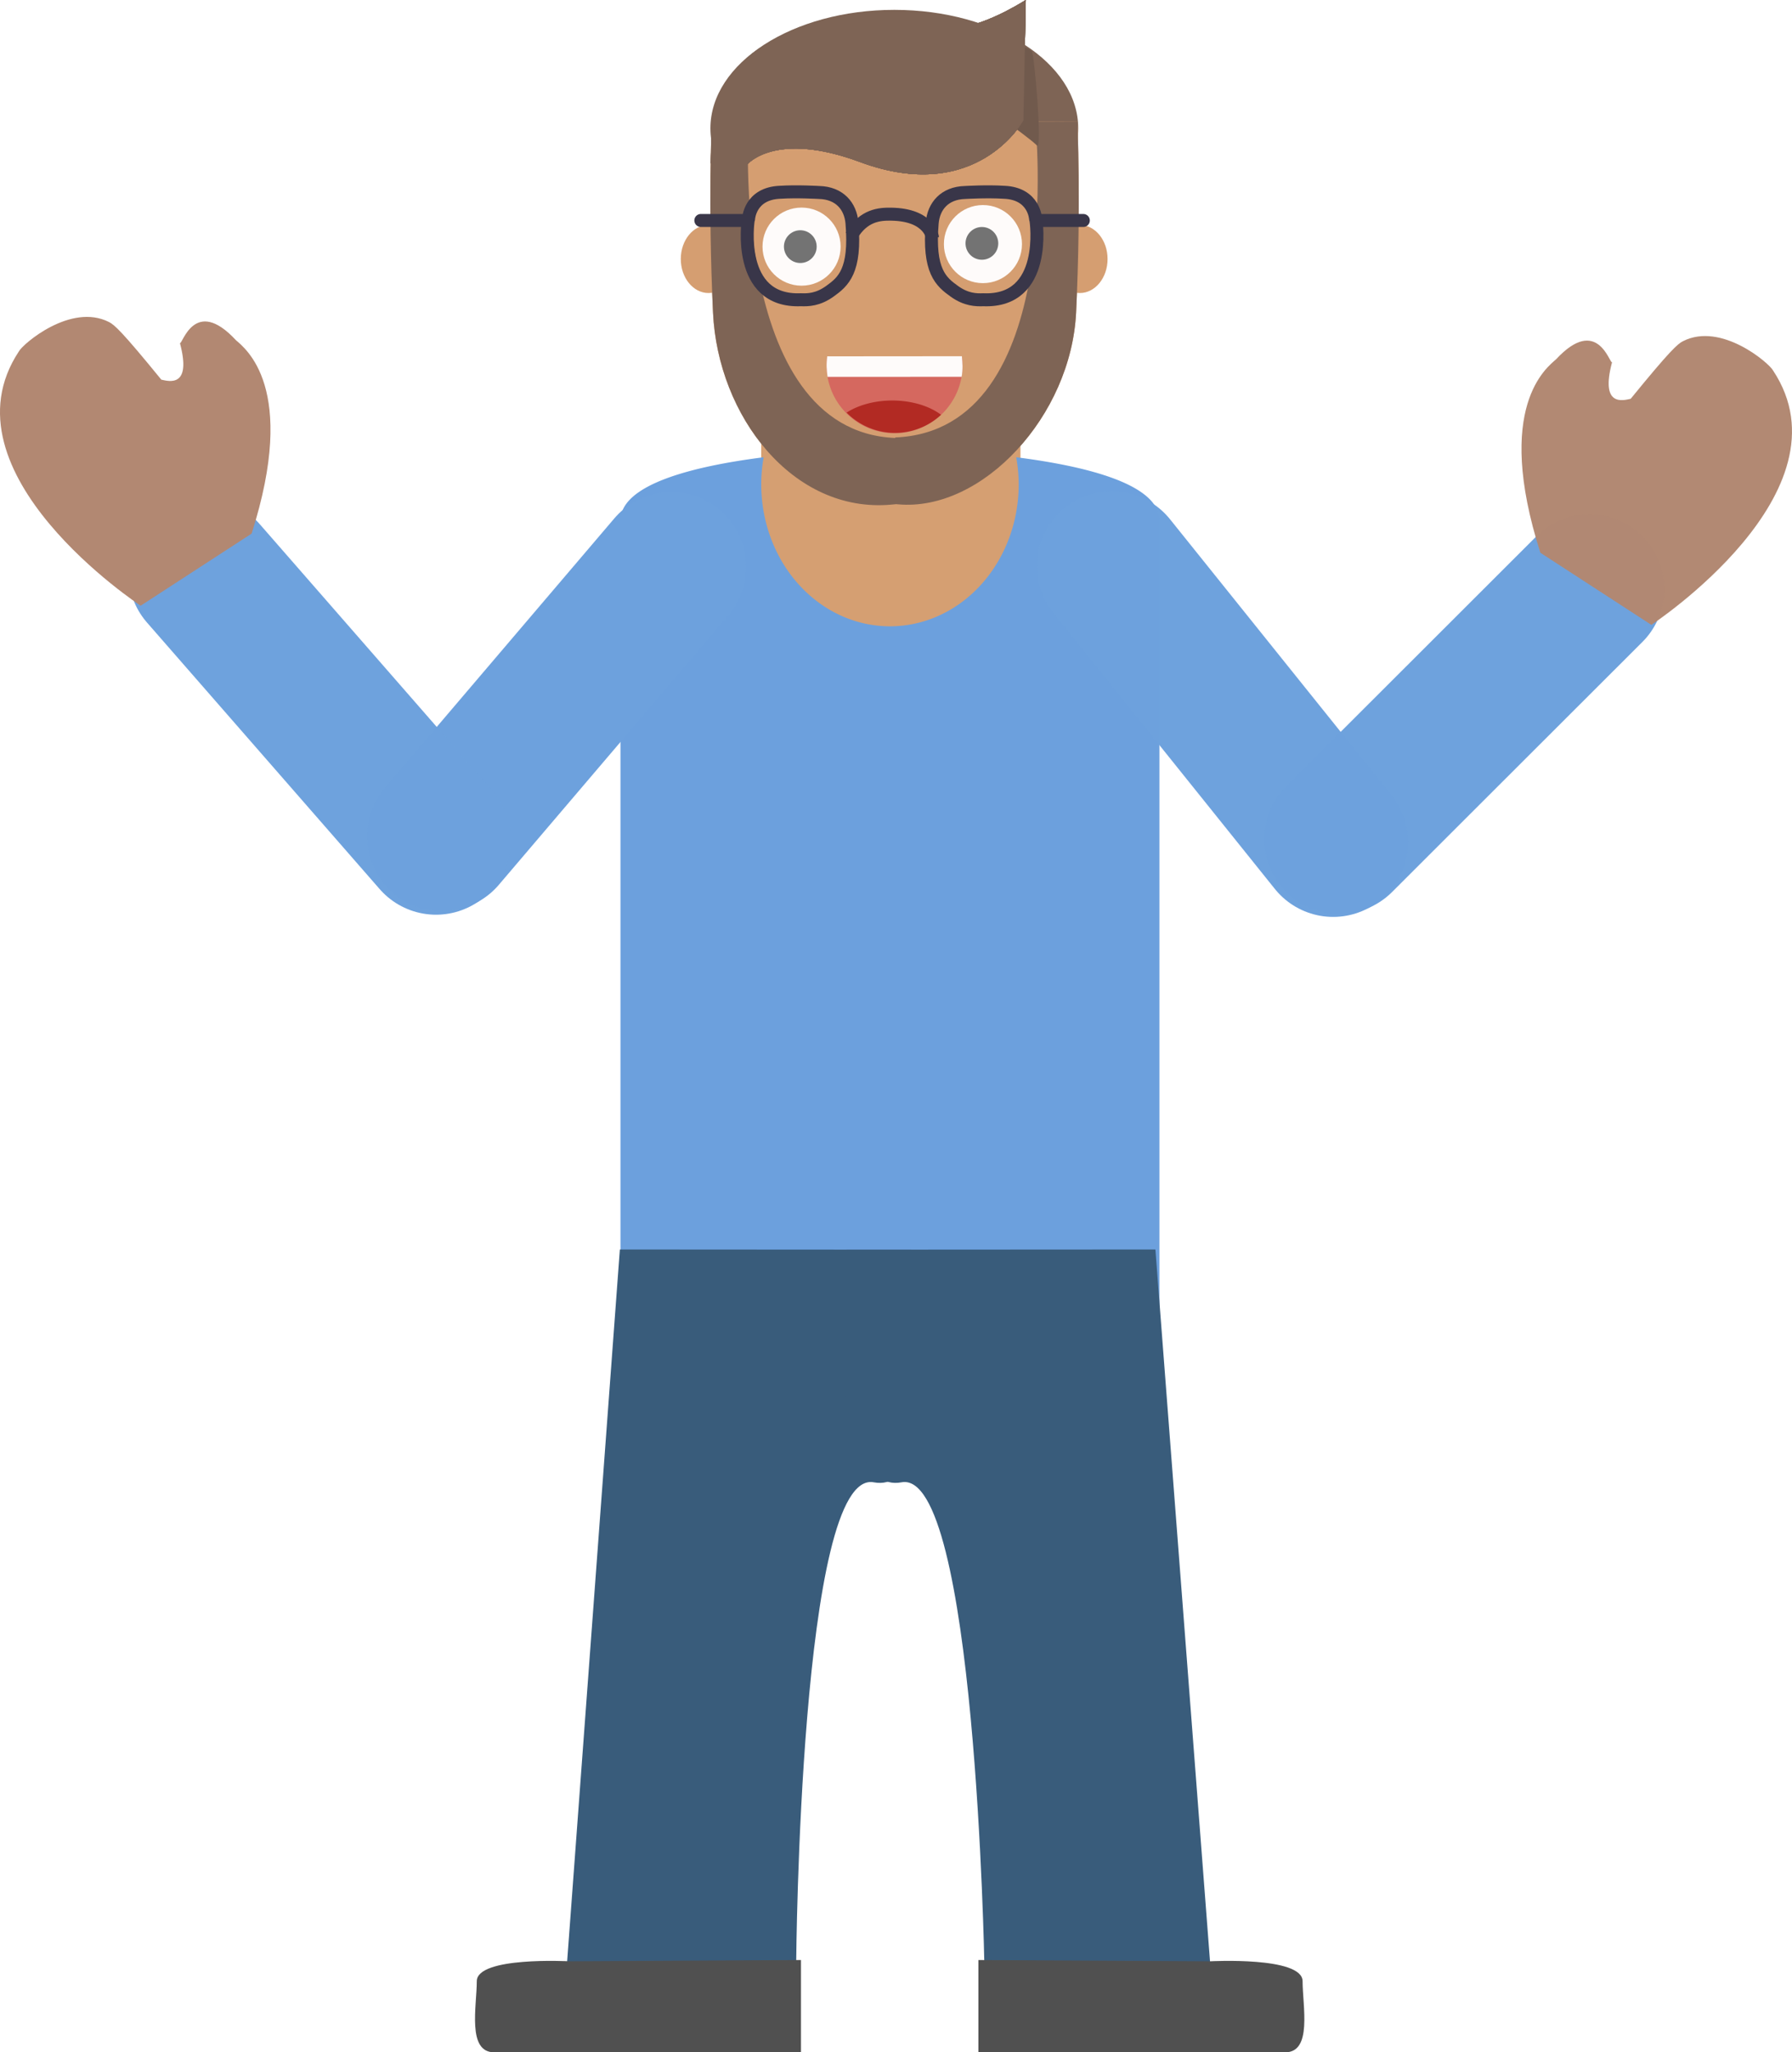 <?xml version="1.0" encoding="UTF-8" standalone="no"?>
<!-- Created with Inkscape (http://www.inkscape.org/) -->

<svg
   xmlns:dc="http://purl.org/dc/elements/1.1/"
   xmlns:cc="http://creativecommons.org/ns#"
   xmlns:rdf="http://www.w3.org/1999/02/22-rdf-syntax-ns#"
   xmlns:svg="http://www.w3.org/2000/svg"
   xmlns="http://www.w3.org/2000/svg"
   xmlns:sodipodi="http://sodipodi.sourceforge.net/DTD/sodipodi-0.dtd"
   xmlns:inkscape="http://www.inkscape.org/namespaces/inkscape"
   width="179.645"
   height="205.691"
   viewBox="0 0 179.645 205.691"
   id="svg2"
   version="1.1"
   inkscape:version="0.91 r13725"
   sodipodi:docname="harshit.svg"
   style="enable-background:new">
  <defs
     id="defs4">
    <filter
       inkscape:collect="always"
       style="color-interpolation-filters:sRGB"
       id="filter4172">
      <feBlend
         inkscape:collect="always"
         mode="multiply"
         in2="BackgroundImage"
         id="feBlend4174" />
    </filter>
  </defs>
  <sodipodi:namedview
     id="base"
     pagecolor="#ffffff"
     bordercolor="#666666"
     borderopacity="1.0"
     inkscape:pageopacity="0.0"
     inkscape:pageshadow="2"
     inkscape:zoom="0.35355339"
     inkscape:cx="-336.48161"
     inkscape:cy="601.16018"
     inkscape:document-units="px"
     inkscape:current-layer="layer2"
     showgrid="false"
     inkscape:window-width="1366"
     inkscape:window-height="705"
     inkscape:window-x="1358"
     inkscape:window-y="-8"
     inkscape:window-maximized="1"
     units="px"
     fit-margin-top="0"
     fit-margin-left="0"
     fit-margin-right="0"
     fit-margin-bottom="0" />
  <g
     inkscape:label="Layer 1"
     inkscape:groupmode="layer"
     id="layer1"
     style="opacity:0.99"
     transform="translate(-262.203,-833.546)">
    <rect
       style="color:#000000;clip-rule:nonzero;display:inline;overflow:visible;visibility:visible;opacity:1;isolation:auto;mix-blend-mode:normal;color-interpolation:sRGB;color-interpolation-filters:linearRGB;solid-color:#000000;solid-opacity:1;fill:#d59e71;fill-opacity:1;fill-rule:nonzero;stroke:none;stroke-width:7;stroke-linecap:butt;stroke-linejoin:round;stroke-miterlimit:4;stroke-dasharray:none;stroke-dashoffset:0;stroke-opacity:1;color-rendering:auto;image-rendering:auto;shape-rendering:auto;text-rendering:auto;enable-background:accumulate"
       id="rect4359"
       width="25.986"
       height="25.809"
       x="338.516"
       y="874.098"
       rx="0.036"
       ry="1.251" />
    <path
       style="fill:#6b9fdd;fill-opacity:1;fill-rule:nonzero;stroke:none;stroke-width:1px;stroke-linecap:butt;stroke-linejoin:miter;stroke-opacity:1"
       d="m 364.076,879.371 a 12.905,14.231 0 0 1 0.25,2.715 12.905,14.231 0 0 1 -12.906,14.23 12.905,14.231 0 0 1 -12.904,-14.23 12.905,14.231 0 0 1 0.242,-2.713 c -7.025,0.898 -14.354,2.701 -14.354,6.354 l 0,6.76 0,72.25 26.766,0 0.5,0 26.766,0 0,-72.25 0,-6.76 c 0,-3.654 -7.333,-5.458 -14.359,-6.355 z"
       id="path4302"
       inkscape:connector-curvature="0" />
    <g
       id="g4380"
       style="fill:#375b7a;fill-opacity:1"
       transform="translate(126,552)">
      <path
         inkscape:connector-curvature="0"
         id="path4363"
         d="m 198.343,406.774 -5.303,71.595 22.981,-0.177 c 0,0 0.354,-49.497 7.778,-48.083 7.425,1.414 6.247,-23.315 6.247,-23.315 z"
         style="fill:#375b7a;fill-opacity:1;fill-rule:evenodd"
         sodipodi:nodetypes="cccscc" />
      <path
         inkscape:connector-curvature="0"
         id="path4363-2"
         d="m 252.031,406.774 5.48,71.418 -22.627,0.271 c 0,0 -0.884,-49.769 -8.309,-48.355 -7.425,1.414 -6.247,-23.315 -6.247,-23.315 z"
         style="fill:#375b7a;fill-opacity:1;fill-rule:evenodd"
         sodipodi:nodetypes="cccscc" />
    </g>
    <path
       style="fill:#4f4f4f;fill-opacity:1;fill-rule:evenodd;stroke:none;stroke-width:1px;stroke-linecap:butt;stroke-linejoin:miter;stroke-opacity:1"
       d="m 319.25,1030.112 c 0,0 -9.25,-0.5 -9.25,2 0,2.5 -1,7.125 1.75,7.125 22.5,0 30.75,0 30.75,0 l 0,-9.25 z"
       id="path4384"
       inkscape:connector-curvature="0" />
    <path
       style="fill:#4f4f4f;fill-opacity:1;fill-rule:evenodd;stroke:none;stroke-width:1px;stroke-linecap:butt;stroke-linejoin:miter;stroke-opacity:1"
       d="m 383.536,1030.112 c 0,0 9.25,-0.5 9.25,2 0,2.5 1,7.125 -1.75,7.125 -22.5,0 -30.75,0 -30.75,0 l 0,-9.25 z"
       id="path4384-7"
       inkscape:connector-curvature="0" />
    <path
       style="fill:none;fill-rule:evenodd;stroke:#6ca0dd;stroke-width:15;stroke-linecap:round;stroke-linejoin:round;stroke-miterlimit:4;stroke-dasharray:none;stroke-opacity:1"
       d="m 329.5,890.362 -23,27"
       id="path4401"
       inkscape:connector-curvature="0" />
    <path
       style="opacity:0.99;fill:none;fill-rule:evenodd;stroke:#6ca0dd;stroke-width:15;stroke-linecap:round;stroke-linejoin:round;stroke-miterlimit:4;stroke-dasharray:none;stroke-opacity:1"
       d="M 305.914,917.721 282.586,891.004"
       id="path4401-1"
       inkscape:connector-curvature="0" />
    <path
       style="opacity:0.99;fill:none;fill-rule:evenodd;stroke:#6ca0dd;stroke-width:15;stroke-linecap:round;stroke-linejoin:round;stroke-miterlimit:4;stroke-dasharray:none;stroke-opacity:1"
       d="M 395.852,917.941 373.648,890.283"
       id="path4401-0"
       inkscape:connector-curvature="0" />
    <path
       style="opacity:0.99;fill:none;fill-rule:evenodd;stroke:#6ca0dd;stroke-width:15;stroke-linecap:round;stroke-linejoin:round;stroke-miterlimit:4;stroke-dasharray:none;stroke-opacity:1"
       d="m 421.548,892.581 -25.096,25.063"
       id="path4401-1-7"
       inkscape:connector-curvature="0" />
    <path
       style="fill:#b18771;fill-opacity:1;fill-rule:evenodd;stroke:none;stroke-width:1px;stroke-linecap:butt;stroke-linejoin:miter;stroke-opacity:1"
       d="m 287.429,887.025 -11.127,7.228 c 0,0 -20.271,-13.31 -12.202,-25.494 0.358,-0.703 5.188,-4.894 9.033,-2.936 0.537,0.273 1.281,0.919 5.241,5.773 0.749,0.159 3.073,0.848 1.867,-3.665 0.231,0.208 1.454,-4.769 5.611,-0.295 0.892,0.803 6.257,4.725 1.576,19.39 z"
       id="path4456"
       inkscape:connector-curvature="0"
       sodipodi:nodetypes="cccccccc" />
    <path
       style="opacity:0.99;fill:#b18771;fill-opacity:1;fill-rule:evenodd;stroke:none;stroke-width:1px;stroke-linecap:butt;stroke-linejoin:miter;stroke-opacity:1"
       d="m 416.621,888.944 11.127,7.228 c 0,0 20.271,-13.31 12.202,-25.494 -0.358,-0.703 -5.188,-4.894 -9.033,-2.936 -0.537,0.273 -1.281,0.919 -5.241,5.773 -0.749,0.159 -3.073,0.848 -1.867,-3.665 -0.231,0.208 -1.454,-4.769 -5.611,-0.295 -0.892,0.803 -6.257,4.725 -1.576,19.39 z"
       id="path4456-4"
       inkscape:connector-curvature="0"
       sodipodi:nodetypes="cccccccc" />
  </g>
  <g
     inkscape:groupmode="layer"
     id="layer2"
     inkscape:label="Layer 2"
     style="opacity:1"
     transform="translate(-262.203,-833.546)">
    <ellipse
       style="color:#000000;clip-rule:nonzero;display:inline;overflow:visible;visibility:visible;opacity:1;isolation:auto;mix-blend-mode:normal;color-interpolation:sRGB;color-interpolation-filters:linearRGB;solid-color:#000000;solid-opacity:1;fill:#7e6455;fill-opacity:1;fill-rule:nonzero;stroke:none;stroke-width:7;stroke-linecap:butt;stroke-linejoin:round;stroke-miterlimit:4;stroke-dasharray:none;stroke-dashoffset:0;stroke-opacity:1;color-rendering:auto;image-rendering:auto;shape-rendering:auto;text-rendering:auto;enable-background:accumulate"
       id="path4305"
       cx="351.857"
       cy="846.409"
       rx="18.436"
       ry="11.875"
       mask="none" />
    <path
       mask="none"
       sodipodi:nodetypes="ccccccscc"
       inkscape:connector-curvature="0"
       id="path4292"
       d="m 333.47,849.906 0.066,-4.255 c 0,0 1.38,-7.033 7.887,-8.561 7.893,-0.756 11.035,-1.925 17.514,-0.871 2.87,-0.574 6.1,-2.673 6.1,-2.673 l -0.239,12.067 c 0,0 -4.628,8.536 -16.392,4.167 -8.5,-3.157 -11.292,0.253 -11.292,0.253 l 0,0"
       style="opacity:1;fill:#7e6455;fill-opacity:1;fill-rule:evenodd;stroke:none;stroke-width:1px;stroke-linecap:butt;stroke-linejoin:miter;stroke-opacity:1" />
    <g
       id="g4186"
       style="opacity:1;fill:#d59e71;fill-opacity:1;stroke:none"
       transform="translate(203.532,528.008)"
       mask="none">
      <path
         style="fill:#d59e71;fill-opacity:1;fill-rule:evenodd;stroke:none;stroke-width:1px;stroke-linecap:butt;stroke-linejoin:miter;stroke-opacity:1"
         d="m 203.66,328.26 -19.379,0.08 0,0.025 -17.264,-0.072 c 0,0 -0.397,8.155 0.121,19.135 0.49,10.38 8.004,20.124 17.838,19.25 l 0.541,-0.047 0.184,0.016 c 8.44,0.75 17.348,-8.872 17.838,-19.252 0.518,-10.979 0.121,-19.135 0.121,-19.135 z"
         transform="translate(-36.989,-10.564)"
         id="path4150"
         inkscape:connector-curvature="0" />
    </g>
    <path
       mask="none"
       sodipodi:nodetypes="ccccccscc"
       inkscape:connector-curvature="0"
       id="path4288"
       d="m 333.47,849.906 0.066,-4.255 c 0,0 1.38,-7.033 7.887,-8.561 7.893,-0.756 11.035,-1.925 17.514,-0.871 2.87,-0.574 6.1,-2.673 6.1,-2.673 l -0.239,12.067 c 0,0 -4.628,8.536 -16.392,4.167 -8.5,-3.157 -11.292,0.253 -11.292,0.253 l 0,0"
       style="opacity:1;fill:#7e6455;fill-opacity:1;fill-rule:evenodd;stroke:none;stroke-width:1px;stroke-linecap:butt;stroke-linejoin:miter;stroke-opacity:1" />
    <ellipse
       style="opacity:1;fill:#d59e71;fill-opacity:1;stroke:none;stroke-width:7;stroke-linejoin:round;stroke-miterlimit:4;stroke-dasharray:none;stroke-opacity:1"
       id="path4190-7"
       cx="370.457"
       cy="859.505"
       rx="2.778"
       ry="3.409"
       mask="none" />
    <path
       mask="none"
       sodipodi:nodetypes="ccccccscc"
       inkscape:connector-curvature="0"
       id="path4284"
       d="m 333.47,849.906 0.066,-4.255 c 0,0 1.38,-7.033 7.887,-8.561 7.893,-0.756 11.035,-1.925 17.514,-0.871 2.87,-0.574 6.1,-2.673 6.1,-2.673 l -0.239,12.067 c 0,0 -4.628,8.536 -16.392,4.167 -8.5,-3.157 -11.292,0.253 -11.292,0.253 l 0,0"
       style="opacity:1;fill:#7e6455;fill-opacity:1;fill-rule:evenodd;stroke:none;stroke-width:1px;stroke-linecap:butt;stroke-linejoin:miter;stroke-opacity:1" />
    <ellipse
       style="opacity:1;fill:#d59e71;fill-opacity:1;stroke:none;stroke-width:7;stroke-linejoin:round;stroke-miterlimit:4;stroke-dasharray:none;stroke-opacity:1"
       id="path4190"
       cx="333.229"
       cy="859.505"
       rx="2.778"
       ry="3.409"
       mask="none" />
    <path
       mask="none"
       sodipodi:nodetypes="ccccccscc"
       inkscape:connector-curvature="0"
       id="path4280"
       d="m 333.47,849.906 0.066,-4.255 c 0,0 1.38,-7.033 7.887,-8.561 7.893,-0.756 11.035,-1.925 17.514,-0.871 2.87,-0.574 6.1,-2.673 6.1,-2.673 l -0.239,12.067 c 0,0 -4.628,8.536 -16.392,4.167 -8.5,-3.157 -11.292,0.253 -11.292,0.253 l 0,0"
       style="opacity:1;fill:#7e6455;fill-opacity:1;fill-rule:evenodd;stroke:none;stroke-width:1px;stroke-linecap:butt;stroke-linejoin:miter;stroke-opacity:1" />
    <g
       id="g4186-3"
       style="opacity:1;fill:#7e6455;fill-opacity:1;stroke:none"
       transform="translate(118.553,525.735)"
       mask="none">
      <path
         style="fill:#7e6455;fill-opacity:1;fill-rule:evenodd;stroke:none;stroke-width:1px;stroke-linecap:butt;stroke-linejoin:miter;stroke-opacity:1"
         d="m 251.649,319.97 -4.214,0.021 c 0.006,0.113 3.245,30.967 -14.044,31.664 l 0,0.051 c -16.811,-0.699 -14.684,-31.658 -14.68,-31.726 l -3.703,0.021 c 0,0 -0.397,8.155 0.121,19.135 0.49,10.38 8.004,20.126 17.838,19.252 l 0.537,-0.049 0.188,0.018 c 8.44,0.75 17.348,-8.872 17.838,-19.252 0.518,-10.979 0.119,-19.135 0.119,-19.135 z"
         id="path4150-6"
         inkscape:connector-curvature="0"
         sodipodi:nodetypes="ccccccscccscc" />
    </g>
    <path
       mask="none"
       sodipodi:nodetypes="ccccccscc"
       inkscape:connector-curvature="0"
       id="path4276"
       d="m 333.47,849.906 0.066,-4.255 c 0,0 1.38,-7.033 7.887,-8.561 7.893,-0.756 11.035,-1.925 17.514,-0.871 2.87,-0.574 6.1,-2.673 6.1,-2.673 l -0.239,12.067 c 0,0 -4.628,8.536 -16.392,4.167 -8.5,-3.157 -11.292,0.253 -11.292,0.253 l 0,0"
       style="opacity:1;fill:#7e6455;fill-opacity:1;fill-rule:evenodd;stroke:none;stroke-width:1px;stroke-linecap:butt;stroke-linejoin:miter;stroke-opacity:1" />
    <path
       style="color:#000000;clip-rule:nonzero;display:inline;overflow:visible;visibility:visible;opacity:1;isolation:auto;mix-blend-mode:normal;color-interpolation:sRGB;color-interpolation-filters:linearRGB;solid-color:#000000;solid-opacity:1;fill:#d5685f;fill-opacity:1;fill-rule:nonzero;stroke:none;stroke-width:7;stroke-linecap:butt;stroke-linejoin:round;stroke-miterlimit:4;stroke-dasharray:none;stroke-dashoffset:0;stroke-opacity:1;color-rendering:auto;image-rendering:auto;shape-rendering:auto;text-rendering:auto;enable-background:accumulate"
       d="m 345.128,869.266 a 6.819,6.819 0 0 0 -0.065,0.883 6.819,6.819 0 0 0 6.818,6.818 6.819,6.819 0 0 0 6.818,-6.818 6.819,6.819 0 0 0 -0.066,-0.883 l -13.506,0 z"
       id="path4167"
       inkscape:connector-curvature="0"
       mask="none" />
    <path
       mask="none"
       sodipodi:nodetypes="ccccccscc"
       inkscape:connector-curvature="0"
       id="path4272"
       d="m 333.47,849.906 0.066,-4.255 c 0,0 1.38,-7.033 7.887,-8.561 7.893,-0.756 11.035,-1.925 17.514,-0.871 2.87,-0.574 6.1,-2.673 6.1,-2.673 l -0.239,12.067 c 0,0 -4.628,8.536 -16.392,4.167 -8.5,-3.157 -11.292,0.253 -11.292,0.253 l 0,0"
       style="opacity:1;fill:#7e6455;fill-opacity:1;fill-rule:evenodd;stroke:none;stroke-width:1px;stroke-linecap:butt;stroke-linejoin:miter;stroke-opacity:1" />
    <path
       style="opacity:1;fill:#fefbfa;fill-opacity:1;fill-rule:nonzero;stroke:none;stroke-width:7;stroke-linejoin:round;stroke-miterlimit:4;stroke-dasharray:none;stroke-opacity:1"
       d="m 345.129,869.261 c -0.107,0.839 -0.064,1.367 0.034,2.055 l 13.443,-0.006 c 0.144,-0.808 0.086,-1.413 0.027,-2.061 -4.505,4.7e-4 -9,0.01 -13.505,0.011 z"
       id="rect4182"
       inkscape:connector-curvature="0"
       sodipodi:nodetypes="cccccc"
       mask="none" />
    <path
       mask="none"
       sodipodi:nodetypes="ccccccscc"
       inkscape:connector-curvature="0"
       id="path4268"
       d="m 333.47,849.906 0.066,-4.255 c 0,0 1.38,-7.033 7.887,-8.561 7.893,-0.756 11.035,-1.925 17.514,-0.871 2.87,-0.574 6.1,-2.673 6.1,-2.673 l -0.239,12.067 c 0,0 -4.628,8.536 -16.392,4.167 -8.5,-3.157 -11.292,0.253 -11.292,0.253 l 0,0"
       style="opacity:1;fill:#7e6455;fill-opacity:1;fill-rule:evenodd;stroke:none;stroke-width:1px;stroke-linecap:butt;stroke-linejoin:miter;stroke-opacity:1" />
    <path
       style="opacity:1;fill:#715a4d;fill-opacity:1;fill-rule:evenodd;stroke:none;stroke-width:1px;stroke-linecap:butt;stroke-linejoin:miter;stroke-opacity:1"
       d="m 363.52,846.064 c 0,0 2.078,1.503 2.64,2.065 0.562,0.562 -0.266,-9.269 -0.521,-9.445 -0.755,-0.52 -0.911,-0.448 -0.911,-0.448 z"
       id="path4300"
       inkscape:connector-curvature="0"
       sodipodi:nodetypes="csscc"
       mask="none" />
    <path
       mask="none"
       sodipodi:nodetypes="ccccccscc"
       inkscape:connector-curvature="0"
       id="path4264"
       d="m 333.47,849.906 0.066,-4.255 c 0,0 1.38,-7.033 7.887,-8.561 7.893,-0.756 11.035,-1.925 17.514,-0.871 2.87,-0.574 6.1,-2.673 6.1,-2.673 l -0.239,12.067 c 0,0 -4.628,8.536 -16.392,4.167 -8.5,-3.157 -11.292,0.253 -11.292,0.253 l 0,0"
       style="opacity:1;fill:#7e6455;fill-opacity:1;fill-rule:evenodd;stroke:none;stroke-width:1px;stroke-linecap:butt;stroke-linejoin:miter;stroke-opacity:1" />
  </g>
  <g
     inkscape:groupmode="layer"
     id="layer3"
     inkscape:label="Layer 3"
     transform="translate(-262.203,-833.546)">
    <circle
       style="fill:#fefbfa;fill-opacity:1;stroke:none;stroke-width:7;stroke-linejoin:round;stroke-miterlimit:4;stroke-dasharray:none;stroke-opacity:1"
       id="path4231"
       cx="342.558"
       cy="858.264"
       r="3.914" />
    <circle
       style="fill:#fefbfa;fill-opacity:1;stroke:none;stroke-width:7;stroke-linejoin:round;stroke-miterlimit:4;stroke-dasharray:none;stroke-opacity:1"
       id="path4231-9"
       cx="360.741"
       cy="858.011"
       r="3.914" />
    <circle
       style="fill:#737373;fill-opacity:1;stroke:none;stroke-width:7;stroke-linejoin:round;stroke-miterlimit:4;stroke-dasharray:none;stroke-opacity:1"
       id="path4231-4"
       cx="342.432"
       cy="858.264"
       r="1.641" />
    <circle
       style="fill:#737373;fill-opacity:1;stroke:none;stroke-width:7;stroke-linejoin:round;stroke-miterlimit:4;stroke-dasharray:none;stroke-opacity:1"
       id="path4231-4-7"
       cx="360.636"
       cy="857.938"
       r="1.641" />
    <path
       style="fill:none;fill-rule:evenodd;stroke:#393649;stroke-width:1.301;stroke-linecap:round;stroke-linejoin:round;stroke-miterlimit:4;stroke-dasharray:none;stroke-opacity:1"
       d="m 332.461,855.642 4.743,0 c 0,0 -1.234,8.212 5.284,7.945 0.722,0.029 1.708,0.005 2.885,-0.834 1.378,-0.982 2.638,-2.043 2.24,-6.843 -0.144,-1.734 -1.272,-3.018 -3.284,-3.073 0,0 -2.208,-0.132 -3.92,-0.022 -3.056,0.121 -3.162,2.675 -3.162,2.675"
       id="path4273"
       inkscape:connector-curvature="0"
       sodipodi:nodetypes="cccssccc" />
    <path
       style="fill:none;fill-rule:evenodd;stroke:#393649;stroke-width:1.301;stroke-linecap:round;stroke-linejoin:round;stroke-miterlimit:4;stroke-dasharray:none;stroke-opacity:1"
       d="m 370.805,855.643 -4.743,0 c 0,0 1.234,8.212 -5.284,7.945 -0.722,0.029 -1.708,0.005 -2.885,-0.834 -1.378,-0.982 -2.638,-2.043 -2.24,-6.843 0.144,-1.734 1.272,-3.018 3.284,-3.073 0,0 2.208,-0.132 3.92,-0.022 3.056,0.121 3.162,2.675 3.162,2.675"
       id="path4273-6"
       inkscape:connector-curvature="0"
       sodipodi:nodetypes="cccssccc" />
    <path
       style="fill:none;fill-rule:evenodd;stroke:#393649;stroke-width:1.301;stroke-linecap:butt;stroke-linejoin:round;stroke-miterlimit:4;stroke-dasharray:none;stroke-opacity:1"
       d="m 347.541,857.187 c 1.229,-2.117 2.897,-2.191 3.98,-2.177 3.918,0.05 4.17,2.366 4.17,2.366"
       id="path4304"
       inkscape:connector-curvature="0"
       sodipodi:nodetypes="csc" />
    <path
       mask="none"
       id="use4198"
       d="m 351.648,873.686 a 6.312,3.875 0 0 0 -4.574,1.213 6.819,6.819 0 0 0 4.85,2.033 6.819,6.819 0 0 0 4.619,-1.814 6.312,3.875 0 0 0 -4.895,-1.432 z"
       style="color:#000000;clip-rule:nonzero;display:inline;overflow:visible;visibility:visible;opacity:1;isolation:auto;mix-blend-mode:normal;color-interpolation:sRGB;color-interpolation-filters:linearRGB;solid-color:#000000;solid-opacity:1;fill:#d5685f;fill-opacity:1;fill-rule:nonzero;stroke:none;stroke-width:7;stroke-linecap:butt;stroke-linejoin:round;stroke-miterlimit:4;stroke-dasharray:none;stroke-dashoffset:0;stroke-opacity:1;filter:url(#filter4172);color-rendering:auto;image-rendering:auto;shape-rendering:auto;text-rendering:auto;enable-background:accumulate"
       inkscape:connector-curvature="0" />
  </g>
</svg>
